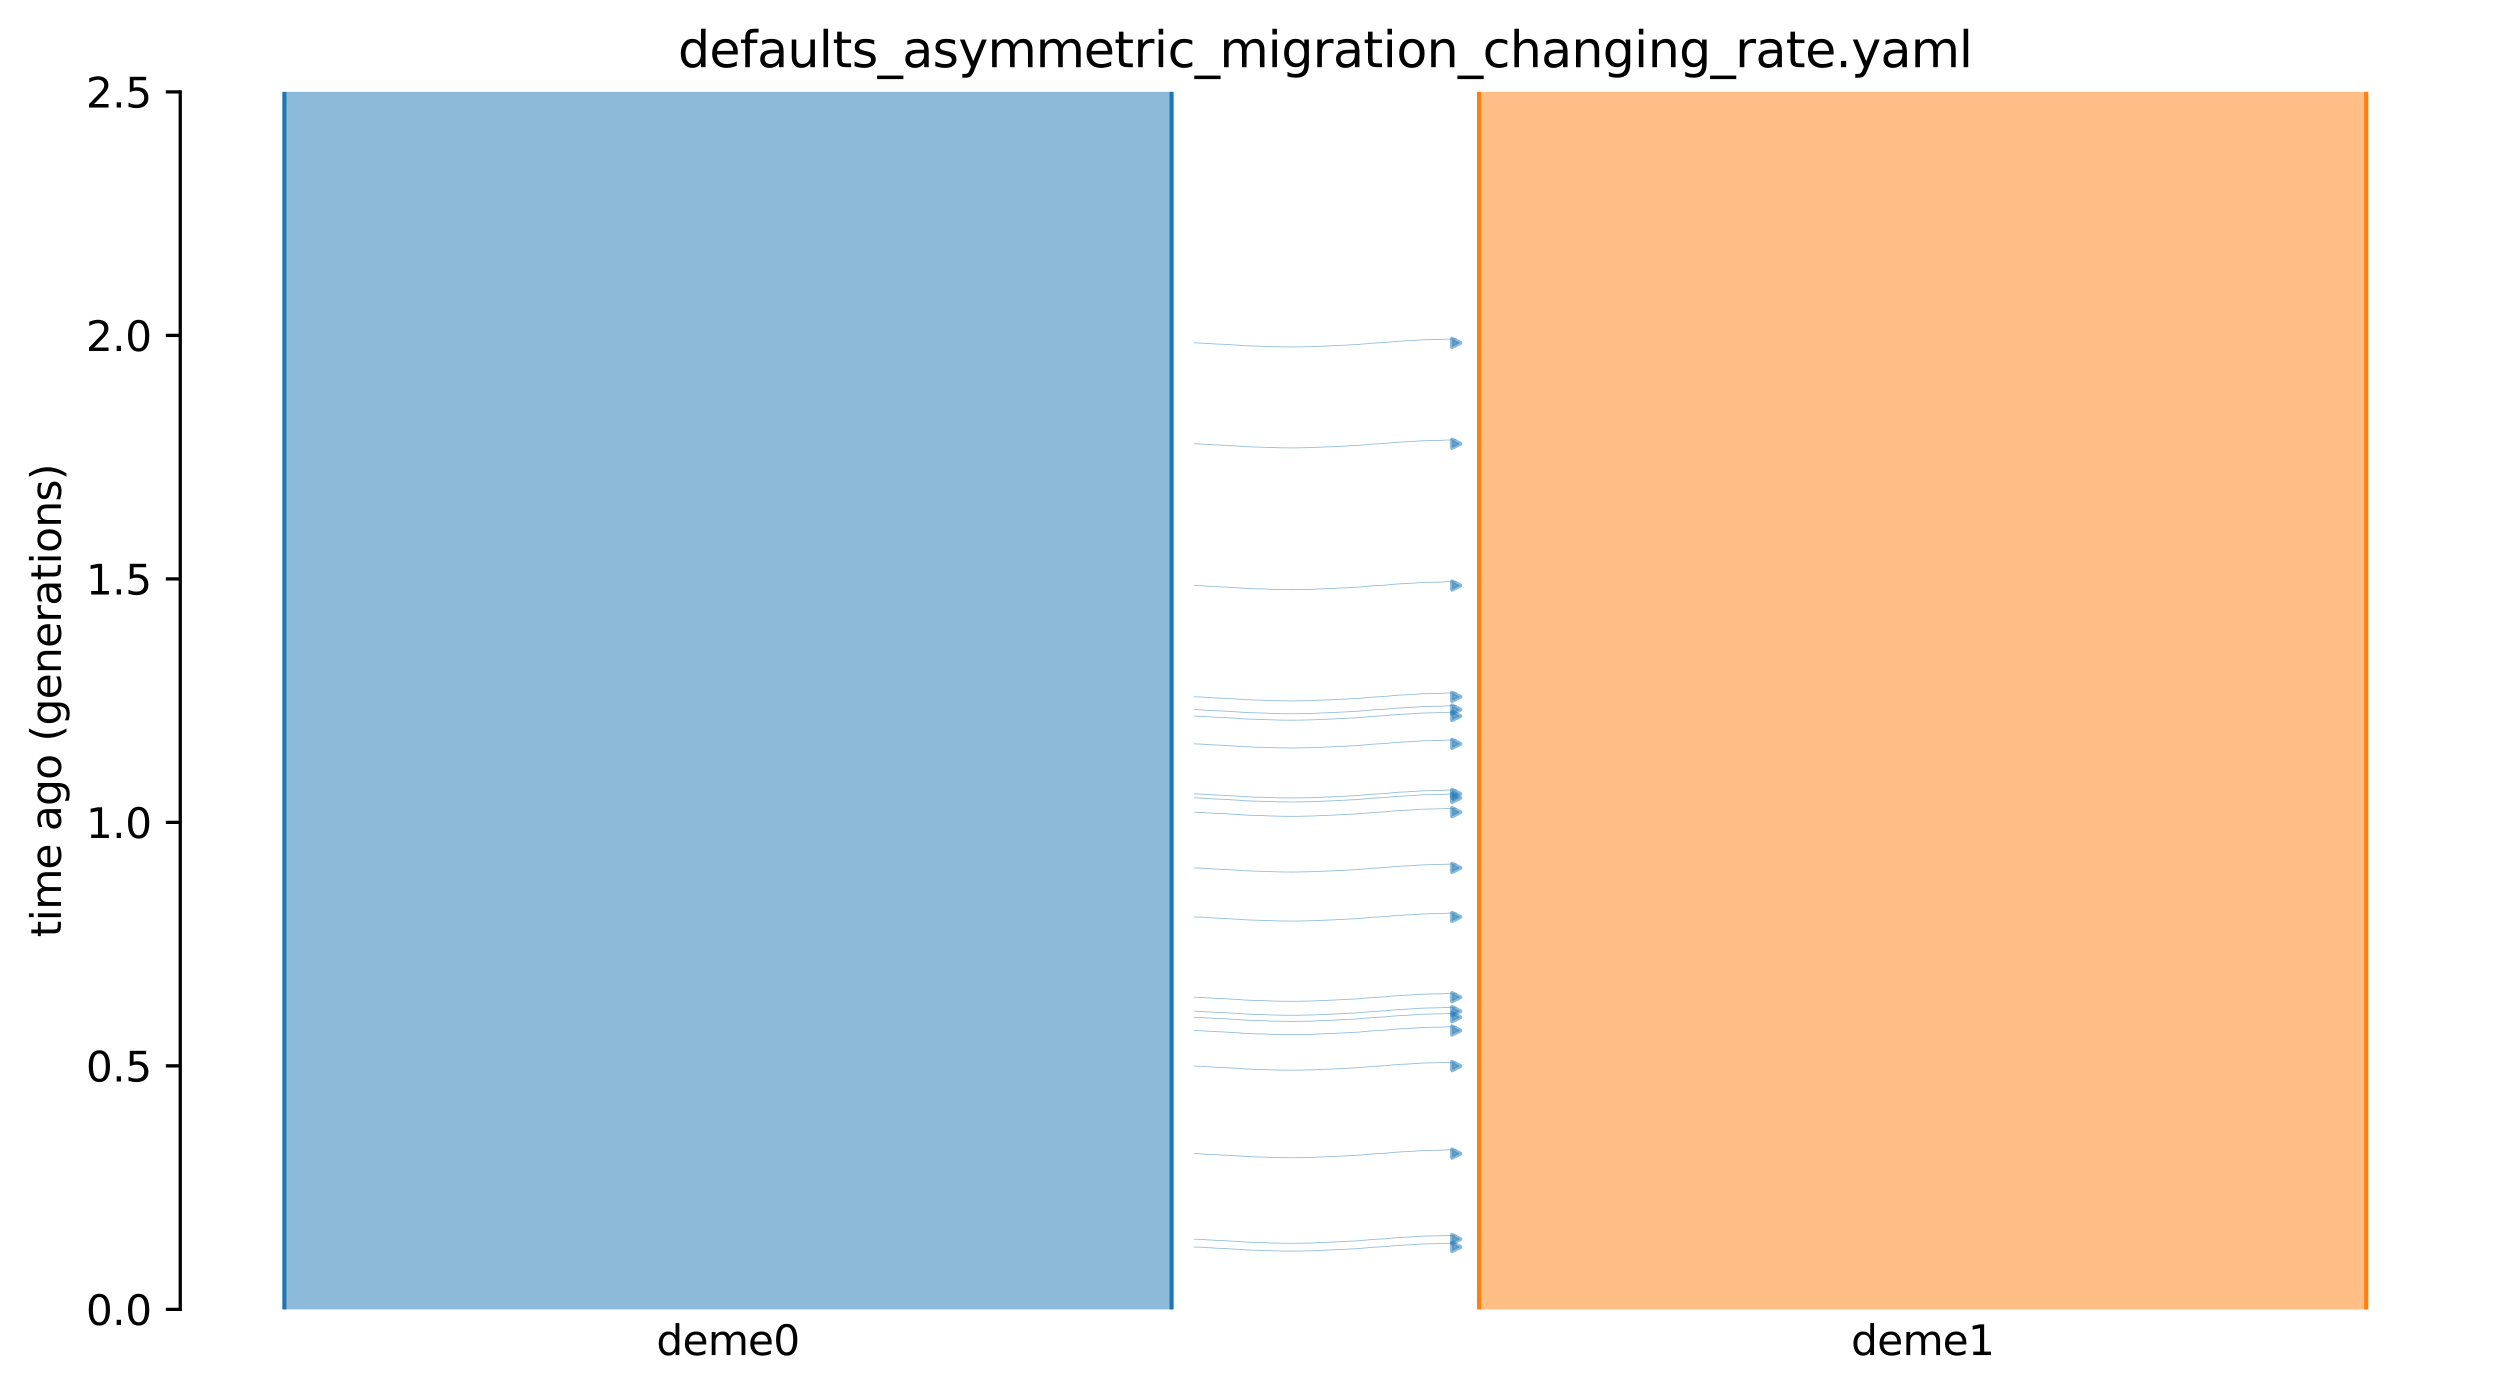 <?xml version="1.0" encoding="utf-8" standalone="no"?>
<!DOCTYPE svg PUBLIC "-//W3C//DTD SVG 1.1//EN"
  "http://www.w3.org/Graphics/SVG/1.1/DTD/svg11.dtd">
<svg xmlns:xlink="http://www.w3.org/1999/xlink" width="607.2pt" height="338.4pt" viewBox="0 0 607.2 338.4" xmlns="http://www.w3.org/2000/svg" version="1.1">
 <defs>
  <style type="text/css">*{stroke-linejoin: round; stroke-linecap: butt}</style>
 </defs>
 <g id="figure_1">
  <g id="patch_1">
   <path d="M 0 338.4 
L 607.2 338.4 
L 607.2 0 
L 0 0 
z
" style="fill: #ffffff"/>
  </g>
  <g id="axes_1">
   <g id="patch_2">
    <path d="M 43.781 318.022 
L 600 318.022 
L 600 22.318 
L 43.781 22.318 
z
" style="fill: #ffffff"/>
   </g>
   <path d="M 290.112 107.785 
L 291.112 107.817 
L 292.112 107.854 
L 293.112 107.951 
L 294.112 107.984 
L 295.112 108.058 
L 296.112 108.096 
L 297.112 108.131 
L 298.112 108.189 
L 299.112 108.26 
L 300.112 108.311 
L 301.112 108.371 
L 302.112 108.459 
L 303.112 108.505 
L 304.112 108.547 
L 305.112 108.578 
L 306.112 108.604 
L 307.112 108.625 
L 308.112 108.679 
L 309.112 108.707 
L 310.112 108.737 
L 311.112 108.763 
L 312.112 108.774 
L 313.112 108.784 
L 314.112 108.784 
L 315.112 108.774 
L 316.112 108.762 
L 317.112 108.731 
L 318.112 108.72 
L 319.112 108.69 
L 320.112 108.63 
L 321.112 108.593 
L 322.112 108.554 
L 323.112 108.512 
L 324.112 108.479 
L 325.112 108.411 
L 326.112 108.372 
L 327.112 108.33 
L 328.112 108.259 
L 329.112 108.223 
L 330.112 108.164 
L 331.112 108.053 
L 332.112 107.983 
L 333.112 107.87 
L 334.112 107.824 
L 335.112 107.763 
L 336.112 107.714 
L 337.112 107.633 
L 338.112 107.515 
L 339.112 107.445 
L 340.112 107.361 
L 341.112 107.328 
L 342.112 107.277 
L 343.112 107.209 
L 344.112 107.142 
L 345.112 107.065 
L 346.112 107.038 
L 347.112 107.012 
L 348.112 106.989 
L 349.112 106.969 
L 350.112 106.943 
L 351.112 106.893 
L 352.112 106.858 
L 353.669 106.822 
" clip-path="url(#p1dec349056)" style="fill: none; stroke: #1f77b4; stroke-opacity: 0.5; stroke-width: 0.2; stroke-linecap: square"/>
   <path d="M 290.112 192.812 
L 291.112 192.844 
L 292.112 192.881 
L 293.112 192.978 
L 294.112 193.011 
L 295.112 193.085 
L 296.112 193.123 
L 297.112 193.158 
L 298.112 193.216 
L 299.112 193.287 
L 300.112 193.338 
L 301.112 193.398 
L 302.112 193.486 
L 303.112 193.532 
L 304.112 193.574 
L 305.112 193.605 
L 306.112 193.631 
L 307.112 193.652 
L 308.112 193.706 
L 309.112 193.734 
L 310.112 193.764 
L 311.112 193.79 
L 312.112 193.801 
L 313.112 193.811 
L 314.112 193.811 
L 315.112 193.801 
L 316.112 193.789 
L 317.112 193.758 
L 318.112 193.747 
L 319.112 193.717 
L 320.112 193.657 
L 321.112 193.62 
L 322.112 193.581 
L 323.112 193.539 
L 324.112 193.506 
L 325.112 193.438 
L 326.112 193.399 
L 327.112 193.357 
L 328.112 193.286 
L 329.112 193.25 
L 330.112 193.191 
L 331.112 193.08 
L 332.112 193.01 
L 333.112 192.897 
L 334.112 192.851 
L 335.112 192.79 
L 336.112 192.741 
L 337.112 192.66 
L 338.112 192.542 
L 339.112 192.472 
L 340.112 192.388 
L 341.112 192.355 
L 342.112 192.304 
L 343.112 192.236 
L 344.112 192.169 
L 345.112 192.092 
L 346.112 192.065 
L 347.112 192.039 
L 348.112 192.016 
L 349.112 191.997 
L 350.112 191.97 
L 351.112 191.92 
L 352.112 191.885 
L 353.669 191.849 
" clip-path="url(#p1dec349056)" style="fill: none; stroke: #1f77b4; stroke-opacity: 0.5; stroke-width: 0.2; stroke-linecap: square"/>
   <path d="M 290.112 197.271 
L 291.112 197.302 
L 292.112 197.339 
L 293.112 197.437 
L 294.112 197.469 
L 295.112 197.543 
L 296.112 197.582 
L 297.112 197.617 
L 298.112 197.675 
L 299.112 197.745 
L 300.112 197.797 
L 301.112 197.856 
L 302.112 197.944 
L 303.112 197.99 
L 304.112 198.033 
L 305.112 198.063 
L 306.112 198.089 
L 307.112 198.111 
L 308.112 198.165 
L 309.112 198.193 
L 310.112 198.223 
L 311.112 198.248 
L 312.112 198.259 
L 313.112 198.269 
L 314.112 198.269 
L 315.112 198.26 
L 316.112 198.248 
L 317.112 198.217 
L 318.112 198.206 
L 319.112 198.176 
L 320.112 198.116 
L 321.112 198.079 
L 322.112 198.04 
L 323.112 197.997 
L 324.112 197.964 
L 325.112 197.897 
L 326.112 197.858 
L 327.112 197.815 
L 328.112 197.745 
L 329.112 197.708 
L 330.112 197.65 
L 331.112 197.539 
L 332.112 197.468 
L 333.112 197.355 
L 334.112 197.309 
L 335.112 197.248 
L 336.112 197.2 
L 337.112 197.119 
L 338.112 197 
L 339.112 196.93 
L 340.112 196.847 
L 341.112 196.814 
L 342.112 196.762 
L 343.112 196.694 
L 344.112 196.628 
L 345.112 196.551 
L 346.112 196.524 
L 347.112 196.497 
L 348.112 196.474 
L 349.112 196.455 
L 350.112 196.429 
L 351.112 196.379 
L 352.112 196.344 
L 353.669 196.308 
" clip-path="url(#p1dec349056)" style="fill: none; stroke: #1f77b4; stroke-opacity: 0.5; stroke-width: 0.2; stroke-linecap: square"/>
   <path d="M 290.112 169.237 
L 291.112 169.269 
L 292.112 169.305 
L 293.112 169.403 
L 294.112 169.436 
L 295.112 169.509 
L 296.112 169.548 
L 297.112 169.583 
L 298.112 169.641 
L 299.112 169.711 
L 300.112 169.763 
L 301.112 169.822 
L 302.112 169.911 
L 303.112 169.957 
L 304.112 169.999 
L 305.112 170.03 
L 306.112 170.056 
L 307.112 170.077 
L 308.112 170.131 
L 309.112 170.159 
L 310.112 170.189 
L 311.112 170.214 
L 312.112 170.226 
L 313.112 170.236 
L 314.112 170.235 
L 315.112 170.226 
L 316.112 170.214 
L 317.112 170.183 
L 318.112 170.172 
L 319.112 170.142 
L 320.112 170.082 
L 321.112 170.045 
L 322.112 170.006 
L 323.112 169.964 
L 324.112 169.931 
L 325.112 169.863 
L 326.112 169.824 
L 327.112 169.782 
L 328.112 169.711 
L 329.112 169.675 
L 330.112 169.616 
L 331.112 169.505 
L 332.112 169.435 
L 333.112 169.322 
L 334.112 169.276 
L 335.112 169.215 
L 336.112 169.166 
L 337.112 169.085 
L 338.112 168.967 
L 339.112 168.896 
L 340.112 168.813 
L 341.112 168.78 
L 342.112 168.729 
L 343.112 168.66 
L 344.112 168.594 
L 345.112 168.517 
L 346.112 168.49 
L 347.112 168.464 
L 348.112 168.441 
L 349.112 168.421 
L 350.112 168.395 
L 351.112 168.345 
L 352.112 168.31 
L 353.669 168.274 
" clip-path="url(#p1dec349056)" style="fill: none; stroke: #1f77b4; stroke-opacity: 0.5; stroke-width: 0.2; stroke-linecap: square"/>
   <path d="M 290.112 173.918 
L 291.112 173.949 
L 292.112 173.986 
L 293.112 174.084 
L 294.112 174.117 
L 295.112 174.19 
L 296.112 174.229 
L 297.112 174.264 
L 298.112 174.322 
L 299.112 174.392 
L 300.112 174.444 
L 301.112 174.503 
L 302.112 174.592 
L 303.112 174.638 
L 304.112 174.68 
L 305.112 174.711 
L 306.112 174.737 
L 307.112 174.758 
L 308.112 174.812 
L 309.112 174.84 
L 310.112 174.87 
L 311.112 174.895 
L 312.112 174.906 
L 313.112 174.917 
L 314.112 174.916 
L 315.112 174.907 
L 316.112 174.895 
L 317.112 174.864 
L 318.112 174.853 
L 319.112 174.823 
L 320.112 174.763 
L 321.112 174.726 
L 322.112 174.687 
L 323.112 174.644 
L 324.112 174.612 
L 325.112 174.544 
L 326.112 174.505 
L 327.112 174.462 
L 328.112 174.392 
L 329.112 174.355 
L 330.112 174.297 
L 331.112 174.186 
L 332.112 174.115 
L 333.112 174.002 
L 334.112 173.957 
L 335.112 173.895 
L 336.112 173.847 
L 337.112 173.766 
L 338.112 173.648 
L 339.112 173.577 
L 340.112 173.494 
L 341.112 173.461 
L 342.112 173.41 
L 343.112 173.341 
L 344.112 173.275 
L 345.112 173.198 
L 346.112 173.171 
L 347.112 173.144 
L 348.112 173.122 
L 349.112 173.102 
L 350.112 173.076 
L 351.112 173.026 
L 352.112 172.991 
L 353.669 172.955 
" clip-path="url(#p1dec349056)" style="fill: none; stroke: #1f77b4; stroke-opacity: 0.5; stroke-width: 0.2; stroke-linecap: square"/>
   <path d="M 290.112 83.271 
L 291.112 83.302 
L 292.112 83.339 
L 293.112 83.437 
L 294.112 83.47 
L 295.112 83.543 
L 296.112 83.582 
L 297.112 83.617 
L 298.112 83.675 
L 299.112 83.745 
L 300.112 83.797 
L 301.112 83.856 
L 302.112 83.945 
L 303.112 83.991 
L 304.112 84.033 
L 305.112 84.064 
L 306.112 84.09 
L 307.112 84.111 
L 308.112 84.165 
L 309.112 84.193 
L 310.112 84.223 
L 311.112 84.248 
L 312.112 84.259 
L 313.112 84.269 
L 314.112 84.269 
L 315.112 84.26 
L 316.112 84.248 
L 317.112 84.217 
L 318.112 84.206 
L 319.112 84.176 
L 320.112 84.116 
L 321.112 84.079 
L 322.112 84.04 
L 323.112 83.997 
L 324.112 83.965 
L 325.112 83.897 
L 326.112 83.858 
L 327.112 83.815 
L 328.112 83.745 
L 329.112 83.708 
L 330.112 83.65 
L 331.112 83.539 
L 332.112 83.468 
L 333.112 83.355 
L 334.112 83.31 
L 335.112 83.248 
L 336.112 83.2 
L 337.112 83.119 
L 338.112 83 
L 339.112 82.93 
L 340.112 82.847 
L 341.112 82.814 
L 342.112 82.763 
L 343.112 82.694 
L 344.112 82.628 
L 345.112 82.551 
L 346.112 82.524 
L 347.112 82.497 
L 348.112 82.475 
L 349.112 82.455 
L 350.112 82.429 
L 351.112 82.379 
L 352.112 82.344 
L 353.669 82.308 
" clip-path="url(#p1dec349056)" style="fill: none; stroke: #1f77b4; stroke-opacity: 0.5; stroke-width: 0.2; stroke-linecap: square"/>
   <path d="M 290.112 172.353 
L 291.112 172.384 
L 292.112 172.421 
L 293.112 172.519 
L 294.112 172.551 
L 295.112 172.625 
L 296.112 172.664 
L 297.112 172.699 
L 298.112 172.757 
L 299.112 172.827 
L 300.112 172.879 
L 301.112 172.938 
L 302.112 173.026 
L 303.112 173.072 
L 304.112 173.115 
L 305.112 173.145 
L 306.112 173.171 
L 307.112 173.193 
L 308.112 173.247 
L 309.112 173.275 
L 310.112 173.305 
L 311.112 173.33 
L 312.112 173.341 
L 313.112 173.351 
L 314.112 173.351 
L 315.112 173.342 
L 316.112 173.33 
L 317.112 173.299 
L 318.112 173.288 
L 319.112 173.258 
L 320.112 173.198 
L 321.112 173.161 
L 322.112 173.122 
L 323.112 173.079 
L 324.112 173.046 
L 325.112 172.979 
L 326.112 172.94 
L 327.112 172.897 
L 328.112 172.827 
L 329.112 172.79 
L 330.112 172.732 
L 331.112 172.621 
L 332.112 172.55 
L 333.112 172.437 
L 334.112 172.391 
L 335.112 172.33 
L 336.112 172.282 
L 337.112 172.201 
L 338.112 172.082 
L 339.112 172.012 
L 340.112 171.929 
L 341.112 171.896 
L 342.112 171.844 
L 343.112 171.776 
L 344.112 171.71 
L 345.112 171.633 
L 346.112 171.606 
L 347.112 171.579 
L 348.112 171.556 
L 349.112 171.537 
L 350.112 171.511 
L 351.112 171.461 
L 352.112 171.426 
L 353.669 171.39 
" clip-path="url(#p1dec349056)" style="fill: none; stroke: #1f77b4; stroke-opacity: 0.5; stroke-width: 0.2; stroke-linecap: square"/>
   <path d="M 290.112 193.79 
L 291.112 193.821 
L 292.112 193.858 
L 293.112 193.956 
L 294.112 193.989 
L 295.112 194.062 
L 296.112 194.101 
L 297.112 194.136 
L 298.112 194.194 
L 299.112 194.264 
L 300.112 194.316 
L 301.112 194.375 
L 302.112 194.464 
L 303.112 194.51 
L 304.112 194.552 
L 305.112 194.583 
L 306.112 194.609 
L 307.112 194.63 
L 308.112 194.684 
L 309.112 194.712 
L 310.112 194.742 
L 311.112 194.767 
L 312.112 194.778 
L 313.112 194.788 
L 314.112 194.788 
L 315.112 194.779 
L 316.112 194.767 
L 317.112 194.736 
L 318.112 194.725 
L 319.112 194.695 
L 320.112 194.635 
L 321.112 194.598 
L 322.112 194.559 
L 323.112 194.516 
L 324.112 194.484 
L 325.112 194.416 
L 326.112 194.377 
L 327.112 194.334 
L 328.112 194.264 
L 329.112 194.227 
L 330.112 194.169 
L 331.112 194.058 
L 332.112 193.987 
L 333.112 193.874 
L 334.112 193.829 
L 335.112 193.767 
L 336.112 193.719 
L 337.112 193.638 
L 338.112 193.519 
L 339.112 193.449 
L 340.112 193.366 
L 341.112 193.333 
L 342.112 193.282 
L 343.112 193.213 
L 344.112 193.147 
L 345.112 193.07 
L 346.112 193.043 
L 347.112 193.016 
L 348.112 192.994 
L 349.112 192.974 
L 350.112 192.948 
L 351.112 192.898 
L 352.112 192.863 
L 353.669 192.827 
" clip-path="url(#p1dec349056)" style="fill: none; stroke: #1f77b4; stroke-opacity: 0.5; stroke-width: 0.2; stroke-linecap: square"/>
   <path d="M 290.112 180.672 
L 291.112 180.704 
L 292.112 180.74 
L 293.112 180.838 
L 294.112 180.871 
L 295.112 180.944 
L 296.112 180.983 
L 297.112 181.018 
L 298.112 181.076 
L 299.112 181.146 
L 300.112 181.198 
L 301.112 181.257 
L 302.112 181.346 
L 303.112 181.392 
L 304.112 181.434 
L 305.112 181.465 
L 306.112 181.491 
L 307.112 181.512 
L 308.112 181.566 
L 309.112 181.594 
L 310.112 181.624 
L 311.112 181.649 
L 312.112 181.661 
L 313.112 181.671 
L 314.112 181.67 
L 315.112 181.661 
L 316.112 181.649 
L 317.112 181.618 
L 318.112 181.607 
L 319.112 181.577 
L 320.112 181.517 
L 321.112 181.48 
L 322.112 181.441 
L 323.112 181.399 
L 324.112 181.366 
L 325.112 181.298 
L 326.112 181.259 
L 327.112 181.217 
L 328.112 181.146 
L 329.112 181.11 
L 330.112 181.051 
L 331.112 180.94 
L 332.112 180.87 
L 333.112 180.757 
L 334.112 180.711 
L 335.112 180.65 
L 336.112 180.601 
L 337.112 180.52 
L 338.112 180.402 
L 339.112 180.331 
L 340.112 180.248 
L 341.112 180.215 
L 342.112 180.164 
L 343.112 180.095 
L 344.112 180.029 
L 345.112 179.952 
L 346.112 179.925 
L 347.112 179.899 
L 348.112 179.876 
L 349.112 179.856 
L 350.112 179.83 
L 351.112 179.78 
L 352.112 179.745 
L 353.669 179.709 
" clip-path="url(#p1dec349056)" style="fill: none; stroke: #1f77b4; stroke-opacity: 0.5; stroke-width: 0.2; stroke-linecap: square"/>
   <path d="M 290.112 142.21 
L 291.112 142.242 
L 292.112 142.279 
L 293.112 142.376 
L 294.112 142.409 
L 295.112 142.483 
L 296.112 142.521 
L 297.112 142.556 
L 298.112 142.614 
L 299.112 142.685 
L 300.112 142.736 
L 301.112 142.796 
L 302.112 142.884 
L 303.112 142.93 
L 304.112 142.972 
L 305.112 143.003 
L 306.112 143.029 
L 307.112 143.05 
L 308.112 143.104 
L 309.112 143.132 
L 310.112 143.162 
L 311.112 143.188 
L 312.112 143.199 
L 313.112 143.209 
L 314.112 143.209 
L 315.112 143.199 
L 316.112 143.188 
L 317.112 143.156 
L 318.112 143.145 
L 319.112 143.115 
L 320.112 143.055 
L 321.112 143.018 
L 322.112 142.979 
L 323.112 142.937 
L 324.112 142.904 
L 325.112 142.836 
L 326.112 142.797 
L 327.112 142.755 
L 328.112 142.684 
L 329.112 142.648 
L 330.112 142.589 
L 331.112 142.478 
L 332.112 142.408 
L 333.112 142.295 
L 334.112 142.249 
L 335.112 142.188 
L 336.112 142.139 
L 337.112 142.058 
L 338.112 141.94 
L 339.112 141.87 
L 340.112 141.786 
L 341.112 141.753 
L 342.112 141.702 
L 343.112 141.634 
L 344.112 141.567 
L 345.112 141.49 
L 346.112 141.463 
L 347.112 141.437 
L 348.112 141.414 
L 349.112 141.395 
L 350.112 141.368 
L 351.112 141.318 
L 352.112 141.283 
L 353.669 141.247 
" clip-path="url(#p1dec349056)" style="fill: none; stroke: #1f77b4; stroke-opacity: 0.5; stroke-width: 0.2; stroke-linecap: square"/>
   <path d="M 290.112 258.932 
L 291.112 258.964 
L 292.112 259 
L 293.112 259.098 
L 294.112 259.131 
L 295.112 259.204 
L 296.112 259.243 
L 297.112 259.278 
L 298.112 259.336 
L 299.112 259.406 
L 300.112 259.458 
L 301.112 259.517 
L 302.112 259.606 
L 303.112 259.652 
L 304.112 259.694 
L 305.112 259.725 
L 306.112 259.751 
L 307.112 259.772 
L 308.112 259.826 
L 309.112 259.854 
L 310.112 259.884 
L 311.112 259.909 
L 312.112 259.921 
L 313.112 259.931 
L 314.112 259.93 
L 315.112 259.921 
L 316.112 259.909 
L 317.112 259.878 
L 318.112 259.867 
L 319.112 259.837 
L 320.112 259.777 
L 321.112 259.74 
L 322.112 259.701 
L 323.112 259.659 
L 324.112 259.626 
L 325.112 259.558 
L 326.112 259.519 
L 327.112 259.477 
L 328.112 259.406 
L 329.112 259.37 
L 330.112 259.311 
L 331.112 259.2 
L 332.112 259.13 
L 333.112 259.017 
L 334.112 258.971 
L 335.112 258.91 
L 336.112 258.861 
L 337.112 258.78 
L 338.112 258.662 
L 339.112 258.591 
L 340.112 258.508 
L 341.112 258.475 
L 342.112 258.424 
L 343.112 258.355 
L 344.112 258.289 
L 345.112 258.212 
L 346.112 258.185 
L 347.112 258.159 
L 348.112 258.136 
L 349.112 258.116 
L 350.112 258.09 
L 351.112 258.04 
L 352.112 258.005 
L 353.669 257.969 
" clip-path="url(#p1dec349056)" style="fill: none; stroke: #1f77b4; stroke-opacity: 0.5; stroke-width: 0.2; stroke-linecap: square"/>
   <path d="M 290.112 245.594 
L 291.112 245.625 
L 292.112 245.662 
L 293.112 245.76 
L 294.112 245.792 
L 295.112 245.866 
L 296.112 245.905 
L 297.112 245.94 
L 298.112 245.998 
L 299.112 246.068 
L 300.112 246.12 
L 301.112 246.179 
L 302.112 246.267 
L 303.112 246.313 
L 304.112 246.356 
L 305.112 246.386 
L 306.112 246.412 
L 307.112 246.434 
L 308.112 246.488 
L 309.112 246.516 
L 310.112 246.546 
L 311.112 246.571 
L 312.112 246.582 
L 313.112 246.592 
L 314.112 246.592 
L 315.112 246.583 
L 316.112 246.571 
L 317.112 246.54 
L 318.112 246.529 
L 319.112 246.499 
L 320.112 246.439 
L 321.112 246.402 
L 322.112 246.363 
L 323.112 246.32 
L 324.112 246.287 
L 325.112 246.22 
L 326.112 246.181 
L 327.112 246.138 
L 328.112 246.068 
L 329.112 246.031 
L 330.112 245.973 
L 331.112 245.862 
L 332.112 245.791 
L 333.112 245.678 
L 334.112 245.632 
L 335.112 245.571 
L 336.112 245.523 
L 337.112 245.442 
L 338.112 245.323 
L 339.112 245.253 
L 340.112 245.17 
L 341.112 245.137 
L 342.112 245.085 
L 343.112 245.017 
L 344.112 244.951 
L 345.112 244.874 
L 346.112 244.847 
L 347.112 244.82 
L 348.112 244.797 
L 349.112 244.778 
L 350.112 244.752 
L 351.112 244.702 
L 352.112 244.667 
L 353.669 244.631 
" clip-path="url(#p1dec349056)" style="fill: none; stroke: #1f77b4; stroke-opacity: 0.5; stroke-width: 0.2; stroke-linecap: square"/>
   <path d="M 290.112 280.191 
L 291.112 280.222 
L 292.112 280.259 
L 293.112 280.357 
L 294.112 280.389 
L 295.112 280.463 
L 296.112 280.502 
L 297.112 280.537 
L 298.112 280.595 
L 299.112 280.665 
L 300.112 280.717 
L 301.112 280.776 
L 302.112 280.864 
L 303.112 280.911 
L 304.112 280.953 
L 305.112 280.984 
L 306.112 281.01 
L 307.112 281.031 
L 308.112 281.085 
L 309.112 281.113 
L 310.112 281.143 
L 311.112 281.168 
L 312.112 281.179 
L 313.112 281.189 
L 314.112 281.189 
L 315.112 281.18 
L 316.112 281.168 
L 317.112 281.137 
L 318.112 281.126 
L 319.112 281.096 
L 320.112 281.036 
L 321.112 280.999 
L 322.112 280.96 
L 323.112 280.917 
L 324.112 280.885 
L 325.112 280.817 
L 326.112 280.778 
L 327.112 280.735 
L 328.112 280.665 
L 329.112 280.628 
L 330.112 280.57 
L 331.112 280.459 
L 332.112 280.388 
L 333.112 280.275 
L 334.112 280.23 
L 335.112 280.168 
L 336.112 280.12 
L 337.112 280.039 
L 338.112 279.92 
L 339.112 279.85 
L 340.112 279.767 
L 341.112 279.734 
L 342.112 279.683 
L 343.112 279.614 
L 344.112 279.548 
L 345.112 279.471 
L 346.112 279.444 
L 347.112 279.417 
L 348.112 279.395 
L 349.112 279.375 
L 350.112 279.349 
L 351.112 279.299 
L 352.112 279.264 
L 353.669 279.228 
" clip-path="url(#p1dec349056)" style="fill: none; stroke: #1f77b4; stroke-opacity: 0.5; stroke-width: 0.2; stroke-linecap: square"/>
   <path d="M 290.112 210.798 
L 291.112 210.83 
L 292.112 210.867 
L 293.112 210.964 
L 294.112 210.997 
L 295.112 211.07 
L 296.112 211.109 
L 297.112 211.144 
L 298.112 211.202 
L 299.112 211.272 
L 300.112 211.324 
L 301.112 211.384 
L 302.112 211.472 
L 303.112 211.518 
L 304.112 211.56 
L 305.112 211.591 
L 306.112 211.617 
L 307.112 211.638 
L 308.112 211.692 
L 309.112 211.72 
L 310.112 211.75 
L 311.112 211.776 
L 312.112 211.787 
L 313.112 211.797 
L 314.112 211.797 
L 315.112 211.787 
L 316.112 211.775 
L 317.112 211.744 
L 318.112 211.733 
L 319.112 211.703 
L 320.112 211.643 
L 321.112 211.606 
L 322.112 211.567 
L 323.112 211.525 
L 324.112 211.492 
L 325.112 211.424 
L 326.112 211.385 
L 327.112 211.343 
L 328.112 211.272 
L 329.112 211.236 
L 330.112 211.177 
L 331.112 211.066 
L 332.112 210.996 
L 333.112 210.883 
L 334.112 210.837 
L 335.112 210.776 
L 336.112 210.727 
L 337.112 210.646 
L 338.112 210.528 
L 339.112 210.458 
L 340.112 210.374 
L 341.112 210.341 
L 342.112 210.29 
L 343.112 210.222 
L 344.112 210.155 
L 345.112 210.078 
L 346.112 210.051 
L 347.112 210.025 
L 348.112 210.002 
L 349.112 209.982 
L 350.112 209.956 
L 351.112 209.906 
L 352.112 209.871 
L 353.669 209.835 
" clip-path="url(#p1dec349056)" style="fill: none; stroke: #1f77b4; stroke-opacity: 0.5; stroke-width: 0.2; stroke-linecap: square"/>
   <path d="M 290.112 302.87 
L 291.112 302.902 
L 292.112 302.939 
L 293.112 303.037 
L 294.112 303.069 
L 295.112 303.143 
L 296.112 303.181 
L 297.112 303.217 
L 298.112 303.274 
L 299.112 303.345 
L 300.112 303.397 
L 301.112 303.456 
L 302.112 303.544 
L 303.112 303.59 
L 304.112 303.633 
L 305.112 303.663 
L 306.112 303.689 
L 307.112 303.71 
L 308.112 303.765 
L 309.112 303.793 
L 310.112 303.822 
L 311.112 303.848 
L 312.112 303.859 
L 313.112 303.869 
L 314.112 303.869 
L 315.112 303.859 
L 316.112 303.848 
L 317.112 303.817 
L 318.112 303.806 
L 319.112 303.775 
L 320.112 303.716 
L 321.112 303.678 
L 322.112 303.639 
L 323.112 303.597 
L 324.112 303.564 
L 325.112 303.497 
L 326.112 303.458 
L 327.112 303.415 
L 328.112 303.344 
L 329.112 303.308 
L 330.112 303.25 
L 331.112 303.139 
L 332.112 303.068 
L 333.112 302.955 
L 334.112 302.909 
L 335.112 302.848 
L 336.112 302.799 
L 337.112 302.719 
L 338.112 302.6 
L 339.112 302.53 
L 340.112 302.447 
L 341.112 302.413 
L 342.112 302.362 
L 343.112 302.294 
L 344.112 302.228 
L 345.112 302.151 
L 346.112 302.123 
L 347.112 302.097 
L 348.112 302.074 
L 349.112 302.055 
L 350.112 302.028 
L 351.112 301.979 
L 352.112 301.943 
L 353.669 301.908 
" clip-path="url(#p1dec349056)" style="fill: none; stroke: #1f77b4; stroke-opacity: 0.5; stroke-width: 0.2; stroke-linecap: square"/>
   <path d="M 290.112 300.971 
L 291.112 301.002 
L 292.112 301.039 
L 293.112 301.137 
L 294.112 301.169 
L 295.112 301.243 
L 296.112 301.282 
L 297.112 301.317 
L 298.112 301.375 
L 299.112 301.445 
L 300.112 301.497 
L 301.112 301.556 
L 302.112 301.644 
L 303.112 301.691 
L 304.112 301.733 
L 305.112 301.763 
L 306.112 301.789 
L 307.112 301.811 
L 308.112 301.865 
L 309.112 301.893 
L 310.112 301.923 
L 311.112 301.948 
L 312.112 301.959 
L 313.112 301.969 
L 314.112 301.969 
L 315.112 301.96 
L 316.112 301.948 
L 317.112 301.917 
L 318.112 301.906 
L 319.112 301.876 
L 320.112 301.816 
L 321.112 301.779 
L 322.112 301.74 
L 323.112 301.697 
L 324.112 301.664 
L 325.112 301.597 
L 326.112 301.558 
L 327.112 301.515 
L 328.112 301.445 
L 329.112 301.408 
L 330.112 301.35 
L 331.112 301.239 
L 332.112 301.168 
L 333.112 301.055 
L 334.112 301.009 
L 335.112 300.948 
L 336.112 300.9 
L 337.112 300.819 
L 338.112 300.7 
L 339.112 300.63 
L 340.112 300.547 
L 341.112 300.514 
L 342.112 300.462 
L 343.112 300.394 
L 344.112 300.328 
L 345.112 300.251 
L 346.112 300.224 
L 347.112 300.197 
L 348.112 300.175 
L 349.112 300.155 
L 350.112 300.129 
L 351.112 300.079 
L 352.112 300.044 
L 353.669 300.008 
" clip-path="url(#p1dec349056)" style="fill: none; stroke: #1f77b4; stroke-opacity: 0.5; stroke-width: 0.2; stroke-linecap: square"/>
   <path d="M 290.112 222.71 
L 291.112 222.741 
L 292.112 222.778 
L 293.112 222.876 
L 294.112 222.908 
L 295.112 222.982 
L 296.112 223.021 
L 297.112 223.056 
L 298.112 223.114 
L 299.112 223.184 
L 300.112 223.236 
L 301.112 223.295 
L 302.112 223.383 
L 303.112 223.43 
L 304.112 223.472 
L 305.112 223.502 
L 306.112 223.529 
L 307.112 223.55 
L 308.112 223.604 
L 309.112 223.632 
L 310.112 223.662 
L 311.112 223.687 
L 312.112 223.698 
L 313.112 223.708 
L 314.112 223.708 
L 315.112 223.699 
L 316.112 223.687 
L 317.112 223.656 
L 318.112 223.645 
L 319.112 223.615 
L 320.112 223.555 
L 321.112 223.518 
L 322.112 223.479 
L 323.112 223.436 
L 324.112 223.403 
L 325.112 223.336 
L 326.112 223.297 
L 327.112 223.254 
L 328.112 223.184 
L 329.112 223.147 
L 330.112 223.089 
L 331.112 222.978 
L 332.112 222.907 
L 333.112 222.794 
L 334.112 222.749 
L 335.112 222.687 
L 336.112 222.639 
L 337.112 222.558 
L 338.112 222.439 
L 339.112 222.369 
L 340.112 222.286 
L 341.112 222.253 
L 342.112 222.202 
L 343.112 222.133 
L 344.112 222.067 
L 345.112 221.99 
L 346.112 221.963 
L 347.112 221.936 
L 348.112 221.914 
L 349.112 221.894 
L 350.112 221.868 
L 351.112 221.818 
L 352.112 221.783 
L 353.669 221.747 
" clip-path="url(#p1dec349056)" style="fill: none; stroke: #1f77b4; stroke-opacity: 0.5; stroke-width: 0.2; stroke-linecap: square"/>
   <path d="M 290.112 250.292 
L 291.112 250.324 
L 292.112 250.361 
L 293.112 250.459 
L 294.112 250.491 
L 295.112 250.565 
L 296.112 250.603 
L 297.112 250.639 
L 298.112 250.696 
L 299.112 250.767 
L 300.112 250.819 
L 301.112 250.878 
L 302.112 250.966 
L 303.112 251.012 
L 304.112 251.055 
L 305.112 251.085 
L 306.112 251.111 
L 307.112 251.132 
L 308.112 251.187 
L 309.112 251.215 
L 310.112 251.244 
L 311.112 251.27 
L 312.112 251.281 
L 313.112 251.291 
L 314.112 251.291 
L 315.112 251.281 
L 316.112 251.27 
L 317.112 251.239 
L 318.112 251.228 
L 319.112 251.197 
L 320.112 251.138 
L 321.112 251.1 
L 322.112 251.061 
L 323.112 251.019 
L 324.112 250.986 
L 325.112 250.919 
L 326.112 250.88 
L 327.112 250.837 
L 328.112 250.766 
L 329.112 250.73 
L 330.112 250.672 
L 331.112 250.561 
L 332.112 250.49 
L 333.112 250.377 
L 334.112 250.331 
L 335.112 250.27 
L 336.112 250.221 
L 337.112 250.141 
L 338.112 250.022 
L 339.112 249.952 
L 340.112 249.869 
L 341.112 249.835 
L 342.112 249.784 
L 343.112 249.716 
L 344.112 249.65 
L 345.112 249.573 
L 346.112 249.545 
L 347.112 249.519 
L 348.112 249.496 
L 349.112 249.477 
L 350.112 249.45 
L 351.112 249.401 
L 352.112 249.365 
L 353.669 249.33 
" clip-path="url(#p1dec349056)" style="fill: none; stroke: #1f77b4; stroke-opacity: 0.5; stroke-width: 0.2; stroke-linecap: square"/>
   <path d="M 290.112 247.074 
L 291.112 247.105 
L 292.112 247.142 
L 293.112 247.24 
L 294.112 247.273 
L 295.112 247.346 
L 296.112 247.385 
L 297.112 247.42 
L 298.112 247.478 
L 299.112 247.548 
L 300.112 247.6 
L 301.112 247.659 
L 302.112 247.748 
L 303.112 247.794 
L 304.112 247.836 
L 305.112 247.867 
L 306.112 247.893 
L 307.112 247.914 
L 308.112 247.968 
L 309.112 247.996 
L 310.112 248.026 
L 311.112 248.051 
L 312.112 248.062 
L 313.112 248.073 
L 314.112 248.072 
L 315.112 248.063 
L 316.112 248.051 
L 317.112 248.02 
L 318.112 248.009 
L 319.112 247.979 
L 320.112 247.919 
L 321.112 247.882 
L 322.112 247.843 
L 323.112 247.8 
L 324.112 247.768 
L 325.112 247.7 
L 326.112 247.661 
L 327.112 247.618 
L 328.112 247.548 
L 329.112 247.511 
L 330.112 247.453 
L 331.112 247.342 
L 332.112 247.271 
L 333.112 247.158 
L 334.112 247.113 
L 335.112 247.051 
L 336.112 247.003 
L 337.112 246.922 
L 338.112 246.804 
L 339.112 246.733 
L 340.112 246.65 
L 341.112 246.617 
L 342.112 246.566 
L 343.112 246.497 
L 344.112 246.431 
L 345.112 246.354 
L 346.112 246.327 
L 347.112 246.3 
L 348.112 246.278 
L 349.112 246.258 
L 350.112 246.232 
L 351.112 246.182 
L 352.112 246.147 
L 353.669 246.111 
" clip-path="url(#p1dec349056)" style="fill: none; stroke: #1f77b4; stroke-opacity: 0.5; stroke-width: 0.2; stroke-linecap: square"/>
   <path d="M 290.112 242.201 
L 291.112 242.232 
L 292.112 242.269 
L 293.112 242.367 
L 294.112 242.4 
L 295.112 242.473 
L 296.112 242.512 
L 297.112 242.547 
L 298.112 242.605 
L 299.112 242.675 
L 300.112 242.727 
L 301.112 242.786 
L 302.112 242.875 
L 303.112 242.921 
L 304.112 242.963 
L 305.112 242.994 
L 306.112 243.02 
L 307.112 243.041 
L 308.112 243.095 
L 309.112 243.123 
L 310.112 243.153 
L 311.112 243.178 
L 312.112 243.189 
L 313.112 243.2 
L 314.112 243.199 
L 315.112 243.19 
L 316.112 243.178 
L 317.112 243.147 
L 318.112 243.136 
L 319.112 243.106 
L 320.112 243.046 
L 321.112 243.009 
L 322.112 242.97 
L 323.112 242.927 
L 324.112 242.895 
L 325.112 242.827 
L 326.112 242.788 
L 327.112 242.745 
L 328.112 242.675 
L 329.112 242.638 
L 330.112 242.58 
L 331.112 242.469 
L 332.112 242.398 
L 333.112 242.285 
L 334.112 242.24 
L 335.112 242.178 
L 336.112 242.13 
L 337.112 242.049 
L 338.112 241.931 
L 339.112 241.86 
L 340.112 241.777 
L 341.112 241.744 
L 342.112 241.693 
L 343.112 241.624 
L 344.112 241.558 
L 345.112 241.481 
L 346.112 241.454 
L 347.112 241.427 
L 348.112 241.405 
L 349.112 241.385 
L 350.112 241.359 
L 351.112 241.309 
L 352.112 241.274 
L 353.669 241.238 
" clip-path="url(#p1dec349056)" style="fill: none; stroke: #1f77b4; stroke-opacity: 0.5; stroke-width: 0.2; stroke-linecap: square"/>
   <g id="patch_3">
    <path d="M 69.064 22.318 
L 69.064 318.022 
M 284.55 22.318 
L 284.55 318.022 
" clip-path="url(#p1dec349056)" style="fill: none; stroke: #ffffff; stroke-width: 3; stroke-linejoin: miter"/>
    <path d="M 69.064 22.318 
L 69.064 318.022 
M 284.55 22.318 
L 284.55 318.022 
" clip-path="url(#p1dec349056)" style="fill: none; stroke: #1f77b4; stroke-linejoin: miter"/>
    <g id="PolyCollection_1">
     <path d="M 284.55 22.318 
L 69.064 22.318 
L 69.064 318.022 
L 284.55 318.022 
L 284.55 318.022 
L 284.55 22.318 
z
" clip-path="url(#p1dec349056)" style="fill: #1f77b4; fill-opacity: 0.5"/>
    </g>
    <g id="patch_4">
     <path d="M 359.231 22.318 
L 359.231 318.022 
M 574.717 22.318 
L 574.717 318.022 
" clip-path="url(#p1dec349056)" style="fill: none; stroke: #ffffff; stroke-width: 3; stroke-linejoin: miter"/>
     <path d="M 359.231 22.318 
L 359.231 318.022 
M 574.717 22.318 
L 574.717 318.022 
" clip-path="url(#p1dec349056)" style="fill: none; stroke: #ff7f0e; stroke-linejoin: miter"/>
     <g id="PolyCollection_2">
      <path d="M 574.717 22.318 
L 359.231 22.318 
L 359.231 318.022 
L 574.717 318.022 
L 574.717 318.022 
L 574.717 22.318 
z
" clip-path="url(#p1dec349056)" style="fill: #ff7f0e; fill-opacity: 0.5"/>
     </g>
     <g id="matplotlib.axis_1">
      <g id="xtick_1">
       <g id="line2d_1"/>
       <g id="text_1">
        <!-- deme0 -->
        <g transform="translate(159.428 329.12) scale(0.1 -0.1)">
         <defs>
          <path id="DejaVuSans-64" d="M 2906 2969 
L 2906 4863 
L 3481 4863 
L 3481 0 
L 2906 0 
L 2906 525 
Q 2725 213 2448 61 
Q 2172 -91 1784 -91 
Q 1150 -91 751 415 
Q 353 922 353 1747 
Q 353 2572 751 3078 
Q 1150 3584 1784 3584 
Q 2172 3584 2448 3432 
Q 2725 3281 2906 2969 
z
M 947 1747 
Q 947 1113 1208 752 
Q 1469 391 1925 391 
Q 2381 391 2643 752 
Q 2906 1113 2906 1747 
Q 2906 2381 2643 2742 
Q 2381 3103 1925 3103 
Q 1469 3103 1208 2742 
Q 947 2381 947 1747 
z
" transform="scale(0.016)"/>
          <path id="DejaVuSans-65" d="M 3597 1894 
L 3597 1613 
L 953 1613 
Q 991 1019 1311 708 
Q 1631 397 2203 397 
Q 2534 397 2845 478 
Q 3156 559 3463 722 
L 3463 178 
Q 3153 47 2828 -22 
Q 2503 -91 2169 -91 
Q 1331 -91 842 396 
Q 353 884 353 1716 
Q 353 2575 817 3079 
Q 1281 3584 2069 3584 
Q 2775 3584 3186 3129 
Q 3597 2675 3597 1894 
z
M 3022 2063 
Q 3016 2534 2758 2815 
Q 2500 3097 2075 3097 
Q 1594 3097 1305 2825 
Q 1016 2553 972 2059 
L 3022 2063 
z
" transform="scale(0.016)"/>
          <path id="DejaVuSans-6d" d="M 3328 2828 
Q 3544 3216 3844 3400 
Q 4144 3584 4550 3584 
Q 5097 3584 5394 3201 
Q 5691 2819 5691 2113 
L 5691 0 
L 5113 0 
L 5113 2094 
Q 5113 2597 4934 2840 
Q 4756 3084 4391 3084 
Q 3944 3084 3684 2787 
Q 3425 2491 3425 1978 
L 3425 0 
L 2847 0 
L 2847 2094 
Q 2847 2600 2669 2842 
Q 2491 3084 2119 3084 
Q 1678 3084 1418 2786 
Q 1159 2488 1159 1978 
L 1159 0 
L 581 0 
L 581 3500 
L 1159 3500 
L 1159 2956 
Q 1356 3278 1631 3431 
Q 1906 3584 2284 3584 
Q 2666 3584 2933 3390 
Q 3200 3197 3328 2828 
z
" transform="scale(0.016)"/>
          <path id="DejaVuSans-30" d="M 2034 4250 
Q 1547 4250 1301 3770 
Q 1056 3291 1056 2328 
Q 1056 1369 1301 889 
Q 1547 409 2034 409 
Q 2525 409 2770 889 
Q 3016 1369 3016 2328 
Q 3016 3291 2770 3770 
Q 2525 4250 2034 4250 
z
M 2034 4750 
Q 2819 4750 3233 4129 
Q 3647 3509 3647 2328 
Q 3647 1150 3233 529 
Q 2819 -91 2034 -91 
Q 1250 -91 836 529 
Q 422 1150 422 2328 
Q 422 3509 836 4129 
Q 1250 4750 2034 4750 
z
" transform="scale(0.016)"/>
         </defs>
         <use xlink:href="#DejaVuSans-64"/>
         <use xlink:href="#DejaVuSans-65" x="63.477"/>
         <use xlink:href="#DejaVuSans-6d" x="125"/>
         <use xlink:href="#DejaVuSans-65" x="222.412"/>
         <use xlink:href="#DejaVuSans-30" x="283.936"/>
        </g>
       </g>
      </g>
      <g id="xtick_2">
       <g id="line2d_2"/>
       <g id="text_2">
        <!-- deme1 -->
        <g transform="translate(449.595 329.12) scale(0.1 -0.1)">
         <defs>
          <path id="DejaVuSans-31" d="M 794 531 
L 1825 531 
L 1825 4091 
L 703 3866 
L 703 4441 
L 1819 4666 
L 2450 4666 
L 2450 531 
L 3481 531 
L 3481 0 
L 794 0 
L 794 531 
z
" transform="scale(0.016)"/>
         </defs>
         <use xlink:href="#DejaVuSans-64"/>
         <use xlink:href="#DejaVuSans-65" x="63.477"/>
         <use xlink:href="#DejaVuSans-6d" x="125"/>
         <use xlink:href="#DejaVuSans-65" x="222.412"/>
         <use xlink:href="#DejaVuSans-31" x="283.936"/>
        </g>
       </g>
      </g>
     </g>
     <g id="matplotlib.axis_2">
      <g id="ytick_1">
       <g id="line2d_3">
        <defs>
         <path id="m5f5e14a54b" d="M 0 0 
L -3.5 0 
" style="stroke: #000000; stroke-width: 0.8"/>
        </defs>
        <g>
         <use xlink:href="#m5f5e14a54b" x="43.781" y="318.022" style="stroke: #000000; stroke-width: 0.8"/>
        </g>
       </g>
       <g id="text_3">
        <!-- 0.0 -->
        <g transform="translate(20.878 321.821) scale(0.1 -0.1)">
         <defs>
          <path id="DejaVuSans-2e" d="M 684 794 
L 1344 794 
L 1344 0 
L 684 0 
L 684 794 
z
" transform="scale(0.016)"/>
         </defs>
         <use xlink:href="#DejaVuSans-30"/>
         <use xlink:href="#DejaVuSans-2e" x="63.623"/>
         <use xlink:href="#DejaVuSans-30" x="95.41"/>
        </g>
       </g>
      </g>
      <g id="ytick_2">
       <g id="line2d_4">
        <g>
         <use xlink:href="#m5f5e14a54b" x="43.781" y="258.881" style="stroke: #000000; stroke-width: 0.8"/>
        </g>
       </g>
       <g id="text_4">
        <!-- 0.5 -->
        <g transform="translate(20.878 262.68) scale(0.1 -0.1)">
         <defs>
          <path id="DejaVuSans-35" d="M 691 4666 
L 3169 4666 
L 3169 4134 
L 1269 4134 
L 1269 2991 
Q 1406 3038 1543 3061 
Q 1681 3084 1819 3084 
Q 2600 3084 3056 2656 
Q 3513 2228 3513 1497 
Q 3513 744 3044 326 
Q 2575 -91 1722 -91 
Q 1428 -91 1123 -41 
Q 819 9 494 109 
L 494 744 
Q 775 591 1075 516 
Q 1375 441 1709 441 
Q 2250 441 2565 725 
Q 2881 1009 2881 1497 
Q 2881 1984 2565 2268 
Q 2250 2553 1709 2553 
Q 1456 2553 1204 2497 
Q 953 2441 691 2322 
L 691 4666 
z
" transform="scale(0.016)"/>
         </defs>
         <use xlink:href="#DejaVuSans-30"/>
         <use xlink:href="#DejaVuSans-2e" x="63.623"/>
         <use xlink:href="#DejaVuSans-35" x="95.41"/>
        </g>
       </g>
      </g>
      <g id="ytick_3">
       <g id="line2d_5">
        <g>
         <use xlink:href="#m5f5e14a54b" x="43.781" y="199.74" style="stroke: #000000; stroke-width: 0.8"/>
        </g>
       </g>
       <g id="text_5">
        <!-- 1.0 -->
        <g transform="translate(20.878 203.54) scale(0.1 -0.1)">
         <use xlink:href="#DejaVuSans-31"/>
         <use xlink:href="#DejaVuSans-2e" x="63.623"/>
         <use xlink:href="#DejaVuSans-30" x="95.41"/>
        </g>
       </g>
      </g>
      <g id="ytick_4">
       <g id="line2d_6">
        <g>
         <use xlink:href="#m5f5e14a54b" x="43.781" y="140.6" style="stroke: #000000; stroke-width: 0.8"/>
        </g>
       </g>
       <g id="text_6">
        <!-- 1.5 -->
        <g transform="translate(20.878 144.399) scale(0.1 -0.1)">
         <use xlink:href="#DejaVuSans-31"/>
         <use xlink:href="#DejaVuSans-2e" x="63.623"/>
         <use xlink:href="#DejaVuSans-35" x="95.41"/>
        </g>
       </g>
      </g>
      <g id="ytick_5">
       <g id="line2d_7">
        <g>
         <use xlink:href="#m5f5e14a54b" x="43.781" y="81.459" style="stroke: #000000; stroke-width: 0.8"/>
        </g>
       </g>
       <g id="text_7">
        <!-- 2.0 -->
        <g transform="translate(20.878 85.258) scale(0.1 -0.1)">
         <defs>
          <path id="DejaVuSans-32" d="M 1228 531 
L 3431 531 
L 3431 0 
L 469 0 
L 469 531 
Q 828 903 1448 1529 
Q 2069 2156 2228 2338 
Q 2531 2678 2651 2914 
Q 2772 3150 2772 3378 
Q 2772 3750 2511 3984 
Q 2250 4219 1831 4219 
Q 1534 4219 1204 4116 
Q 875 4013 500 3803 
L 500 4441 
Q 881 4594 1212 4672 
Q 1544 4750 1819 4750 
Q 2544 4750 2975 4387 
Q 3406 4025 3406 3419 
Q 3406 3131 3298 2873 
Q 3191 2616 2906 2266 
Q 2828 2175 2409 1742 
Q 1991 1309 1228 531 
z
" transform="scale(0.016)"/>
         </defs>
         <use xlink:href="#DejaVuSans-32"/>
         <use xlink:href="#DejaVuSans-2e" x="63.623"/>
         <use xlink:href="#DejaVuSans-30" x="95.41"/>
        </g>
       </g>
      </g>
      <g id="ytick_6">
       <g id="line2d_8">
        <g>
         <use xlink:href="#m5f5e14a54b" x="43.781" y="22.318" style="stroke: #000000; stroke-width: 0.8"/>
        </g>
       </g>
       <g id="text_8">
        <!-- 2.5 -->
        <g transform="translate(20.878 26.117) scale(0.1 -0.1)">
         <use xlink:href="#DejaVuSans-32"/>
         <use xlink:href="#DejaVuSans-2e" x="63.623"/>
         <use xlink:href="#DejaVuSans-35" x="95.41"/>
        </g>
       </g>
      </g>
      <g id="text_9">
       <!-- time ago (generations) -->
       <g transform="translate(14.798 227.641) rotate(-90) scale(0.1 -0.1)">
        <defs>
         <path id="DejaVuSans-74" d="M 1172 4494 
L 1172 3500 
L 2356 3500 
L 2356 3053 
L 1172 3053 
L 1172 1153 
Q 1172 725 1289 603 
Q 1406 481 1766 481 
L 2356 481 
L 2356 0 
L 1766 0 
Q 1100 0 847 248 
Q 594 497 594 1153 
L 594 3053 
L 172 3053 
L 172 3500 
L 594 3500 
L 594 4494 
L 1172 4494 
z
" transform="scale(0.016)"/>
         <path id="DejaVuSans-69" d="M 603 3500 
L 1178 3500 
L 1178 0 
L 603 0 
L 603 3500 
z
M 603 4863 
L 1178 4863 
L 1178 4134 
L 603 4134 
L 603 4863 
z
" transform="scale(0.016)"/>
         <path id="DejaVuSans-20" transform="scale(0.016)"/>
         <path id="DejaVuSans-61" d="M 2194 1759 
Q 1497 1759 1228 1600 
Q 959 1441 959 1056 
Q 959 750 1161 570 
Q 1363 391 1709 391 
Q 2188 391 2477 730 
Q 2766 1069 2766 1631 
L 2766 1759 
L 2194 1759 
z
M 3341 1997 
L 3341 0 
L 2766 0 
L 2766 531 
Q 2569 213 2275 61 
Q 1981 -91 1556 -91 
Q 1019 -91 701 211 
Q 384 513 384 1019 
Q 384 1609 779 1909 
Q 1175 2209 1959 2209 
L 2766 2209 
L 2766 2266 
Q 2766 2663 2505 2880 
Q 2244 3097 1772 3097 
Q 1472 3097 1187 3025 
Q 903 2953 641 2809 
L 641 3341 
Q 956 3463 1253 3523 
Q 1550 3584 1831 3584 
Q 2591 3584 2966 3190 
Q 3341 2797 3341 1997 
z
" transform="scale(0.016)"/>
         <path id="DejaVuSans-67" d="M 2906 1791 
Q 2906 2416 2648 2759 
Q 2391 3103 1925 3103 
Q 1463 3103 1205 2759 
Q 947 2416 947 1791 
Q 947 1169 1205 825 
Q 1463 481 1925 481 
Q 2391 481 2648 825 
Q 2906 1169 2906 1791 
z
M 3481 434 
Q 3481 -459 3084 -895 
Q 2688 -1331 1869 -1331 
Q 1566 -1331 1297 -1286 
Q 1028 -1241 775 -1147 
L 775 -588 
Q 1028 -725 1275 -790 
Q 1522 -856 1778 -856 
Q 2344 -856 2625 -561 
Q 2906 -266 2906 331 
L 2906 616 
Q 2728 306 2450 153 
Q 2172 0 1784 0 
Q 1141 0 747 490 
Q 353 981 353 1791 
Q 353 2603 747 3093 
Q 1141 3584 1784 3584 
Q 2172 3584 2450 3431 
Q 2728 3278 2906 2969 
L 2906 3500 
L 3481 3500 
L 3481 434 
z
" transform="scale(0.016)"/>
         <path id="DejaVuSans-6f" d="M 1959 3097 
Q 1497 3097 1228 2736 
Q 959 2375 959 1747 
Q 959 1119 1226 758 
Q 1494 397 1959 397 
Q 2419 397 2687 759 
Q 2956 1122 2956 1747 
Q 2956 2369 2687 2733 
Q 2419 3097 1959 3097 
z
M 1959 3584 
Q 2709 3584 3137 3096 
Q 3566 2609 3566 1747 
Q 3566 888 3137 398 
Q 2709 -91 1959 -91 
Q 1206 -91 779 398 
Q 353 888 353 1747 
Q 353 2609 779 3096 
Q 1206 3584 1959 3584 
z
" transform="scale(0.016)"/>
         <path id="DejaVuSans-28" d="M 1984 4856 
Q 1566 4138 1362 3434 
Q 1159 2731 1159 2009 
Q 1159 1288 1364 580 
Q 1569 -128 1984 -844 
L 1484 -844 
Q 1016 -109 783 600 
Q 550 1309 550 2009 
Q 550 2706 781 3412 
Q 1013 4119 1484 4856 
L 1984 4856 
z
" transform="scale(0.016)"/>
         <path id="DejaVuSans-6e" d="M 3513 2113 
L 3513 0 
L 2938 0 
L 2938 2094 
Q 2938 2591 2744 2837 
Q 2550 3084 2163 3084 
Q 1697 3084 1428 2787 
Q 1159 2491 1159 1978 
L 1159 0 
L 581 0 
L 581 3500 
L 1159 3500 
L 1159 2956 
Q 1366 3272 1645 3428 
Q 1925 3584 2291 3584 
Q 2894 3584 3203 3211 
Q 3513 2838 3513 2113 
z
" transform="scale(0.016)"/>
         <path id="DejaVuSans-72" d="M 2631 2963 
Q 2534 3019 2420 3045 
Q 2306 3072 2169 3072 
Q 1681 3072 1420 2755 
Q 1159 2438 1159 1844 
L 1159 0 
L 581 0 
L 581 3500 
L 1159 3500 
L 1159 2956 
Q 1341 3275 1631 3429 
Q 1922 3584 2338 3584 
Q 2397 3584 2469 3576 
Q 2541 3569 2628 3553 
L 2631 2963 
z
" transform="scale(0.016)"/>
         <path id="DejaVuSans-73" d="M 2834 3397 
L 2834 2853 
Q 2591 2978 2328 3040 
Q 2066 3103 1784 3103 
Q 1356 3103 1142 2972 
Q 928 2841 928 2578 
Q 928 2378 1081 2264 
Q 1234 2150 1697 2047 
L 1894 2003 
Q 2506 1872 2764 1633 
Q 3022 1394 3022 966 
Q 3022 478 2636 193 
Q 2250 -91 1575 -91 
Q 1294 -91 989 -36 
Q 684 19 347 128 
L 347 722 
Q 666 556 975 473 
Q 1284 391 1588 391 
Q 1994 391 2212 530 
Q 2431 669 2431 922 
Q 2431 1156 2273 1281 
Q 2116 1406 1581 1522 
L 1381 1569 
Q 847 1681 609 1914 
Q 372 2147 372 2553 
Q 372 3047 722 3315 
Q 1072 3584 1716 3584 
Q 2034 3584 2315 3537 
Q 2597 3491 2834 3397 
z
" transform="scale(0.016)"/>
         <path id="DejaVuSans-29" d="M 513 4856 
L 1013 4856 
Q 1481 4119 1714 3412 
Q 1947 2706 1947 2009 
Q 1947 1309 1714 600 
Q 1481 -109 1013 -844 
L 513 -844 
Q 928 -128 1133 580 
Q 1338 1288 1338 2009 
Q 1338 2731 1133 3434 
Q 928 4138 513 4856 
z
" transform="scale(0.016)"/>
        </defs>
        <use xlink:href="#DejaVuSans-74"/>
        <use xlink:href="#DejaVuSans-69" x="39.209"/>
        <use xlink:href="#DejaVuSans-6d" x="66.992"/>
        <use xlink:href="#DejaVuSans-65" x="164.404"/>
        <use xlink:href="#DejaVuSans-20" x="225.928"/>
        <use xlink:href="#DejaVuSans-61" x="257.715"/>
        <use xlink:href="#DejaVuSans-67" x="318.994"/>
        <use xlink:href="#DejaVuSans-6f" x="382.471"/>
        <use xlink:href="#DejaVuSans-20" x="443.652"/>
        <use xlink:href="#DejaVuSans-28" x="475.439"/>
        <use xlink:href="#DejaVuSans-67" x="514.453"/>
        <use xlink:href="#DejaVuSans-65" x="577.93"/>
        <use xlink:href="#DejaVuSans-6e" x="639.453"/>
        <use xlink:href="#DejaVuSans-65" x="702.832"/>
        <use xlink:href="#DejaVuSans-72" x="764.355"/>
        <use xlink:href="#DejaVuSans-61" x="805.469"/>
        <use xlink:href="#DejaVuSans-74" x="866.748"/>
        <use xlink:href="#DejaVuSans-69" x="905.957"/>
        <use xlink:href="#DejaVuSans-6f" x="933.74"/>
        <use xlink:href="#DejaVuSans-6e" x="994.922"/>
        <use xlink:href="#DejaVuSans-73" x="1058.301"/>
        <use xlink:href="#DejaVuSans-29" x="1110.4"/>
       </g>
      </g>
     </g>
     <path d="M 354.669 107.785 
L 352.669 106.785 
L 352.669 108.785 
z
" clip-path="url(#p1dec349056)" style="fill: #1f77b4; fill-opacity: 0.5; stroke: #1f77b4; stroke-opacity: 0.5; stroke-linejoin: miter"/>
     <path d="M 354.669 192.812 
L 352.669 191.812 
L 352.669 193.812 
z
" clip-path="url(#p1dec349056)" style="fill: #1f77b4; fill-opacity: 0.5; stroke: #1f77b4; stroke-opacity: 0.5; stroke-linejoin: miter"/>
     <path d="M 354.669 197.271 
L 352.669 196.271 
L 352.669 198.271 
z
" clip-path="url(#p1dec349056)" style="fill: #1f77b4; fill-opacity: 0.5; stroke: #1f77b4; stroke-opacity: 0.5; stroke-linejoin: miter"/>
     <path d="M 354.669 169.237 
L 352.669 168.237 
L 352.669 170.237 
z
" clip-path="url(#p1dec349056)" style="fill: #1f77b4; fill-opacity: 0.5; stroke: #1f77b4; stroke-opacity: 0.5; stroke-linejoin: miter"/>
     <path d="M 354.669 173.918 
L 352.669 172.918 
L 352.669 174.918 
z
" clip-path="url(#p1dec349056)" style="fill: #1f77b4; fill-opacity: 0.5; stroke: #1f77b4; stroke-opacity: 0.5; stroke-linejoin: miter"/>
     <path d="M 354.669 83.271 
L 352.669 82.271 
L 352.669 84.271 
z
" clip-path="url(#p1dec349056)" style="fill: #1f77b4; fill-opacity: 0.5; stroke: #1f77b4; stroke-opacity: 0.5; stroke-linejoin: miter"/>
     <path d="M 354.669 172.353 
L 352.669 171.353 
L 352.669 173.353 
z
" clip-path="url(#p1dec349056)" style="fill: #1f77b4; fill-opacity: 0.5; stroke: #1f77b4; stroke-opacity: 0.5; stroke-linejoin: miter"/>
     <path d="M 354.669 193.79 
L 352.669 192.79 
L 352.669 194.79 
z
" clip-path="url(#p1dec349056)" style="fill: #1f77b4; fill-opacity: 0.5; stroke: #1f77b4; stroke-opacity: 0.5; stroke-linejoin: miter"/>
     <path d="M 354.669 180.672 
L 352.669 179.672 
L 352.669 181.672 
z
" clip-path="url(#p1dec349056)" style="fill: #1f77b4; fill-opacity: 0.5; stroke: #1f77b4; stroke-opacity: 0.5; stroke-linejoin: miter"/>
     <path d="M 354.669 142.21 
L 352.669 141.21 
L 352.669 143.21 
z
" clip-path="url(#p1dec349056)" style="fill: #1f77b4; fill-opacity: 0.5; stroke: #1f77b4; stroke-opacity: 0.5; stroke-linejoin: miter"/>
     <path d="M 354.669 258.932 
L 352.669 257.932 
L 352.669 259.932 
z
" clip-path="url(#p1dec349056)" style="fill: #1f77b4; fill-opacity: 0.5; stroke: #1f77b4; stroke-opacity: 0.5; stroke-linejoin: miter"/>
     <path d="M 354.669 245.594 
L 352.669 244.594 
L 352.669 246.594 
z
" clip-path="url(#p1dec349056)" style="fill: #1f77b4; fill-opacity: 0.5; stroke: #1f77b4; stroke-opacity: 0.5; stroke-linejoin: miter"/>
     <path d="M 354.669 280.191 
L 352.669 279.191 
L 352.669 281.191 
z
" clip-path="url(#p1dec349056)" style="fill: #1f77b4; fill-opacity: 0.5; stroke: #1f77b4; stroke-opacity: 0.5; stroke-linejoin: miter"/>
     <path d="M 354.669 210.798 
L 352.669 209.798 
L 352.669 211.798 
z
" clip-path="url(#p1dec349056)" style="fill: #1f77b4; fill-opacity: 0.5; stroke: #1f77b4; stroke-opacity: 0.5; stroke-linejoin: miter"/>
     <path d="M 354.669 302.87 
L 352.669 301.87 
L 352.669 303.87 
z
" clip-path="url(#p1dec349056)" style="fill: #1f77b4; fill-opacity: 0.5; stroke: #1f77b4; stroke-opacity: 0.5; stroke-linejoin: miter"/>
     <path d="M 354.669 300.971 
L 352.669 299.971 
L 352.669 301.971 
z
" clip-path="url(#p1dec349056)" style="fill: #1f77b4; fill-opacity: 0.5; stroke: #1f77b4; stroke-opacity: 0.5; stroke-linejoin: miter"/>
     <path d="M 354.669 222.71 
L 352.669 221.71 
L 352.669 223.71 
z
" clip-path="url(#p1dec349056)" style="fill: #1f77b4; fill-opacity: 0.5; stroke: #1f77b4; stroke-opacity: 0.5; stroke-linejoin: miter"/>
     <path d="M 354.669 250.292 
L 352.669 249.292 
L 352.669 251.292 
z
" clip-path="url(#p1dec349056)" style="fill: #1f77b4; fill-opacity: 0.5; stroke: #1f77b4; stroke-opacity: 0.5; stroke-linejoin: miter"/>
     <path d="M 354.669 247.074 
L 352.669 246.074 
L 352.669 248.074 
z
" clip-path="url(#p1dec349056)" style="fill: #1f77b4; fill-opacity: 0.5; stroke: #1f77b4; stroke-opacity: 0.5; stroke-linejoin: miter"/>
     <path d="M 354.669 242.201 
L 352.669 241.201 
L 352.669 243.201 
z
" clip-path="url(#p1dec349056)" style="fill: #1f77b4; fill-opacity: 0.5; stroke: #1f77b4; stroke-opacity: 0.5; stroke-linejoin: miter"/>
     <g id="patch_5">
      <path d="M 43.781 318.022 
L 43.781 22.318 
" style="fill: none; stroke: #000000; stroke-width: 0.8; stroke-linejoin: miter; stroke-linecap: square"/>
     </g>
     <g id="text_10">
      <!-- defaults_asymmetric_migration_changing_rate.yaml -->
      <g transform="translate(164.676 16.318) scale(0.12 -0.12)">
       <defs>
        <path id="DejaVuSans-66" d="M 2375 4863 
L 2375 4384 
L 1825 4384 
Q 1516 4384 1395 4259 
Q 1275 4134 1275 3809 
L 1275 3500 
L 2222 3500 
L 2222 3053 
L 1275 3053 
L 1275 0 
L 697 0 
L 697 3053 
L 147 3053 
L 147 3500 
L 697 3500 
L 697 3744 
Q 697 4328 969 4595 
Q 1241 4863 1831 4863 
L 2375 4863 
z
" transform="scale(0.016)"/>
        <path id="DejaVuSans-75" d="M 544 1381 
L 544 3500 
L 1119 3500 
L 1119 1403 
Q 1119 906 1312 657 
Q 1506 409 1894 409 
Q 2359 409 2629 706 
Q 2900 1003 2900 1516 
L 2900 3500 
L 3475 3500 
L 3475 0 
L 2900 0 
L 2900 538 
Q 2691 219 2414 64 
Q 2138 -91 1772 -91 
Q 1169 -91 856 284 
Q 544 659 544 1381 
z
M 1991 3584 
L 1991 3584 
z
" transform="scale(0.016)"/>
        <path id="DejaVuSans-6c" d="M 603 4863 
L 1178 4863 
L 1178 0 
L 603 0 
L 603 4863 
z
" transform="scale(0.016)"/>
        <path id="DejaVuSans-5f" d="M 3263 -1063 
L 3263 -1509 
L -63 -1509 
L -63 -1063 
L 3263 -1063 
z
" transform="scale(0.016)"/>
        <path id="DejaVuSans-79" d="M 2059 -325 
Q 1816 -950 1584 -1140 
Q 1353 -1331 966 -1331 
L 506 -1331 
L 506 -850 
L 844 -850 
Q 1081 -850 1212 -737 
Q 1344 -625 1503 -206 
L 1606 56 
L 191 3500 
L 800 3500 
L 1894 763 
L 2988 3500 
L 3597 3500 
L 2059 -325 
z
" transform="scale(0.016)"/>
        <path id="DejaVuSans-63" d="M 3122 3366 
L 3122 2828 
Q 2878 2963 2633 3030 
Q 2388 3097 2138 3097 
Q 1578 3097 1268 2742 
Q 959 2388 959 1747 
Q 959 1106 1268 751 
Q 1578 397 2138 397 
Q 2388 397 2633 464 
Q 2878 531 3122 666 
L 3122 134 
Q 2881 22 2623 -34 
Q 2366 -91 2075 -91 
Q 1284 -91 818 406 
Q 353 903 353 1747 
Q 353 2603 823 3093 
Q 1294 3584 2113 3584 
Q 2378 3584 2631 3529 
Q 2884 3475 3122 3366 
z
" transform="scale(0.016)"/>
        <path id="DejaVuSans-68" d="M 3513 2113 
L 3513 0 
L 2938 0 
L 2938 2094 
Q 2938 2591 2744 2837 
Q 2550 3084 2163 3084 
Q 1697 3084 1428 2787 
Q 1159 2491 1159 1978 
L 1159 0 
L 581 0 
L 581 4863 
L 1159 4863 
L 1159 2956 
Q 1366 3272 1645 3428 
Q 1925 3584 2291 3584 
Q 2894 3584 3203 3211 
Q 3513 2838 3513 2113 
z
" transform="scale(0.016)"/>
       </defs>
       <use xlink:href="#DejaVuSans-64"/>
       <use xlink:href="#DejaVuSans-65" x="63.477"/>
       <use xlink:href="#DejaVuSans-66" x="125"/>
       <use xlink:href="#DejaVuSans-61" x="160.205"/>
       <use xlink:href="#DejaVuSans-75" x="221.484"/>
       <use xlink:href="#DejaVuSans-6c" x="284.863"/>
       <use xlink:href="#DejaVuSans-74" x="312.646"/>
       <use xlink:href="#DejaVuSans-73" x="351.855"/>
       <use xlink:href="#DejaVuSans-5f" x="403.955"/>
       <use xlink:href="#DejaVuSans-61" x="453.955"/>
       <use xlink:href="#DejaVuSans-73" x="515.234"/>
       <use xlink:href="#DejaVuSans-79" x="567.334"/>
       <use xlink:href="#DejaVuSans-6d" x="626.514"/>
       <use xlink:href="#DejaVuSans-6d" x="723.926"/>
       <use xlink:href="#DejaVuSans-65" x="821.338"/>
       <use xlink:href="#DejaVuSans-74" x="882.861"/>
       <use xlink:href="#DejaVuSans-72" x="922.07"/>
       <use xlink:href="#DejaVuSans-69" x="963.184"/>
       <use xlink:href="#DejaVuSans-63" x="990.967"/>
       <use xlink:href="#DejaVuSans-5f" x="1045.947"/>
       <use xlink:href="#DejaVuSans-6d" x="1095.947"/>
       <use xlink:href="#DejaVuSans-69" x="1193.359"/>
       <use xlink:href="#DejaVuSans-67" x="1221.143"/>
       <use xlink:href="#DejaVuSans-72" x="1284.619"/>
       <use xlink:href="#DejaVuSans-61" x="1325.732"/>
       <use xlink:href="#DejaVuSans-74" x="1387.012"/>
       <use xlink:href="#DejaVuSans-69" x="1426.221"/>
       <use xlink:href="#DejaVuSans-6f" x="1454.004"/>
       <use xlink:href="#DejaVuSans-6e" x="1515.186"/>
       <use xlink:href="#DejaVuSans-5f" x="1578.564"/>
       <use xlink:href="#DejaVuSans-63" x="1628.564"/>
       <use xlink:href="#DejaVuSans-68" x="1683.545"/>
       <use xlink:href="#DejaVuSans-61" x="1746.924"/>
       <use xlink:href="#DejaVuSans-6e" x="1808.203"/>
       <use xlink:href="#DejaVuSans-67" x="1871.582"/>
       <use xlink:href="#DejaVuSans-69" x="1935.059"/>
       <use xlink:href="#DejaVuSans-6e" x="1962.842"/>
       <use xlink:href="#DejaVuSans-67" x="2026.221"/>
       <use xlink:href="#DejaVuSans-5f" x="2089.697"/>
       <use xlink:href="#DejaVuSans-72" x="2139.697"/>
       <use xlink:href="#DejaVuSans-61" x="2180.811"/>
       <use xlink:href="#DejaVuSans-74" x="2242.09"/>
       <use xlink:href="#DejaVuSans-65" x="2281.299"/>
       <use xlink:href="#DejaVuSans-2e" x="2342.822"/>
       <use xlink:href="#DejaVuSans-79" x="2374.609"/>
       <use xlink:href="#DejaVuSans-61" x="2433.789"/>
       <use xlink:href="#DejaVuSans-6d" x="2495.068"/>
       <use xlink:href="#DejaVuSans-6c" x="2592.48"/>
      </g>
     </g>
    </g>
   </g>
   <defs>
    <clipPath id="p1dec349056">
     <rect x="43.781" y="22.318" width="556.219" height="295.704"/>
    </clipPath>
   </defs>
  </g>
 </g>
</svg>
